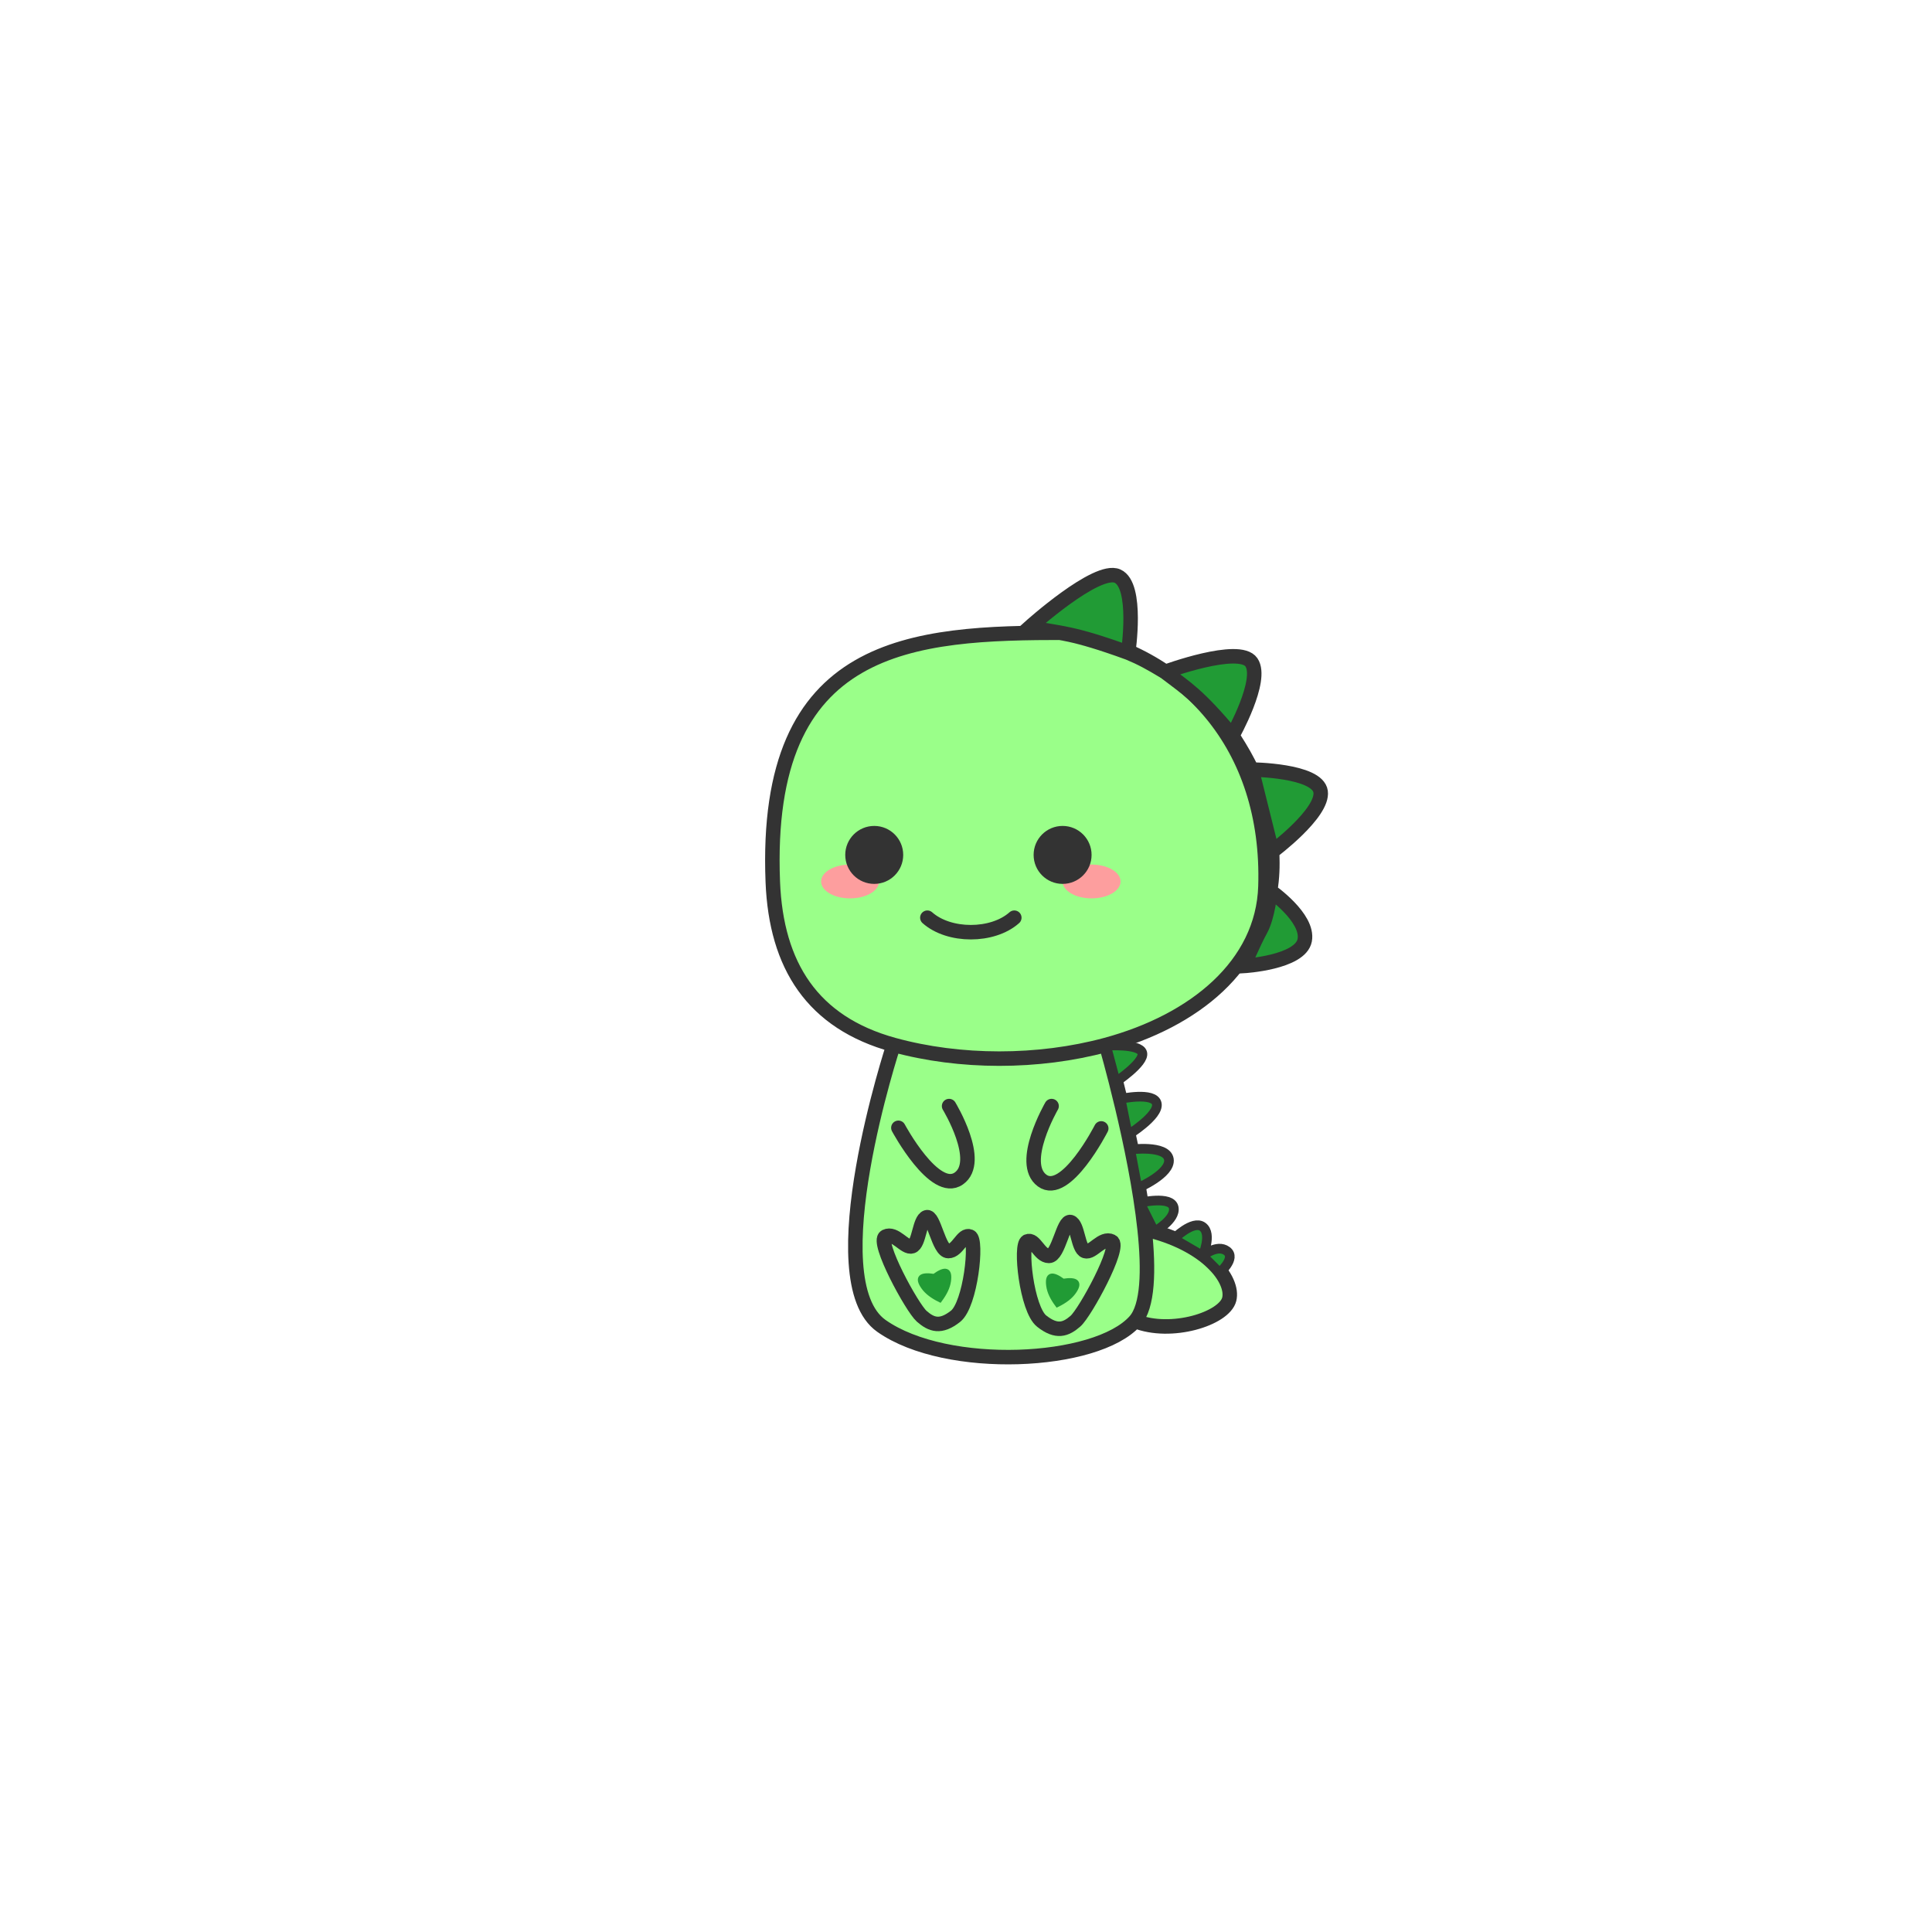 <svg width="400" height="400" viewBox="0 0 400 400" fill="none" xmlns="http://www.w3.org/2000/svg">
<path d="M160 182.6C158 132.6 189 131 220.5 131C245.168 134.988 262.921 154.318 262 183.5C261.486 199.777 247.346 211.368 229 216.333C229 216.333 235.178 237.59 236.981 254.5C250 257.5 255.5 265 254.5 269C253.5 273 242.5 276.5 235 273.5C227 282.5 196 284.021 182.5 274.521C169 265.021 185 216.333 185 216.333C168.219 211.71 160.693 199.933 160 182.6Z" fill="#9AFF89"/>
<path d="M185 216.333C168.219 211.71 160.693 199.933 160 182.6C158 132.6 189 131 220.5 131C245.168 134.988 262.921 154.318 262 183.5C261.486 199.777 247.346 211.368 229 216.333M185 216.333C185 216.333 169 265.021 182.5 274.521C196 284.021 227 282.5 235 273.5M185 216.333C198.718 220.112 214.946 220.136 229 216.333M235 273.5C237.685 270.479 237.892 263.044 236.981 254.5M235 273.5C242.5 276.5 253.5 273 254.5 269C255.5 265 250 257.5 236.981 254.5M229 216.333C229 216.333 235.178 237.59 236.981 254.5" stroke="#333333" stroke-width="3"/>
<path d="M222.294 267.495C221.6 268.471 220.474 269.343 218.915 270.109C217.882 268.713 217.286 267.454 217.112 266.236C216.773 263.864 217.767 263.54 220.095 265.251C222.949 264.799 223.683 265.542 222.294 267.495Z" fill="#219B35" stroke="#219B35" stroke-linecap="round"/>
<path d="M186 233.5C186 233.5 193.5 247.5 198.5 244C203.5 240.5 196.5 229 196.5 229" stroke="#333333" stroke-width="3" stroke-linecap="round"/>
<path d="M228 233.627C228 233.627 220.658 248.021 215.763 244.422C210.868 240.824 217.721 229 217.721 229" stroke="#333333" stroke-width="3" stroke-linecap="round"/>
<path d="M241.195 139.11C238.013 137.202 236.302 136.257 233.573 135.123C221.848 130.879 219.881 131.2 213.156 129.887C213.156 129.887 227.06 117.351 231.367 119.275C235.673 121.2 233.573 135.123 233.573 135.123C236.302 136.257 238.013 137.202 241.195 139.11C241.195 139.11 256.56 133.437 259.092 137.123C261.625 140.809 255.149 152.312 255.149 152.312C257.343 155.758 258.022 157.072 259.154 159.327C259.154 159.327 272.801 159.447 273.421 163.904C274.042 168.361 263.383 176.315 263.383 176.315C263.499 179.717 263.406 181.488 263 184.446C263 184.446 270.994 189.987 270.129 194.651C269.263 199.315 257.5 200 257.5 200C257.5 200 259.483 195.257 261 192.5C262.517 189.743 263.011 184.595 263 184.446C263.406 181.488 263.499 179.717 263.383 176.315L259.154 159.327C258.022 157.072 257.343 155.758 255.149 152.312C247.903 143.72 245.8 142.65 241.195 139.11Z" fill="#219B35"/>
<path d="M233.573 135.123C236.302 136.257 238.013 137.202 241.195 139.11M233.573 135.123C233.573 135.123 235.673 121.2 231.367 119.275C227.06 117.351 213.156 129.887 213.156 129.887C219.881 131.2 221.848 130.879 233.573 135.123ZM241.195 139.11C241.195 139.11 256.56 133.437 259.092 137.123C261.625 140.809 255.149 152.312 255.149 152.312M241.195 139.11C245.8 142.65 247.903 143.72 255.149 152.312M255.149 152.312C257.343 155.758 258.022 157.072 259.154 159.327M259.154 159.327C259.154 159.327 272.801 159.447 273.421 163.904C274.042 168.361 263.383 176.315 263.383 176.315M259.154 159.327L263.383 176.315M263.383 176.315C263.499 179.717 263.406 181.488 263 184.446M263 184.446C263 184.446 270.994 189.987 270.129 194.651C269.263 199.315 257.5 200 257.5 200C257.5 200 259.483 195.257 261 192.5C262.517 189.743 263.011 184.595 263 184.446Z" stroke="#333333" stroke-width="3" stroke-linecap="round"/>
<ellipse cx="176" cy="182.5" rx="6" ry="3.5" fill="#FD9E9E"/>
<ellipse cx="226" cy="182.5" rx="6" ry="3.5" fill="#FD9E9E"/>
<circle cx="181" cy="177" r="6" fill="#333333"/>
<circle cx="220" cy="177" r="6" fill="#333333"/>
<path d="M192 190C196.5 194 205.5 194 210 190" stroke="#333333" stroke-width="3" stroke-linecap="round"/>
<path d="M212.668 257.024C211.092 257.698 212.565 271.076 215.668 273.524C218.771 275.972 220.668 275.27 222.668 273.524C224.668 271.778 232.168 258.024 230.168 257.024C228.168 256.024 226.168 259.524 224.668 259.024C223.168 258.524 223.168 253.524 221.668 253.024C220.168 252.524 219.168 260.024 217.168 260.024C215.168 260.024 214.243 256.35 212.668 257.024Z" stroke="#333333" stroke-width="3" stroke-linecap="round"/>
<path d="M191.209 266.495C191.904 267.471 193.03 268.343 194.588 269.109C195.621 267.713 196.218 266.454 196.392 265.236C196.73 262.864 195.737 262.54 193.408 264.251C190.554 263.799 189.82 264.542 191.209 266.495Z" fill="#219B35" stroke="#219B35" stroke-linecap="round"/>
<path d="M200.836 256.024C202.412 256.698 200.939 270.076 197.836 272.524C194.733 274.972 192.836 274.27 190.836 272.524C188.836 270.778 181.336 257.024 183.336 256.024C185.336 255.024 187.336 258.524 188.836 258.024C190.336 257.524 190.336 252.524 191.836 252.024C193.336 251.524 194.336 259.024 196.336 259.024C198.336 259.024 199.26 255.35 200.836 256.024Z" stroke="#333333" stroke-width="3" stroke-linecap="round"/>
<path d="M229 216.5C229 216.5 236 216 236.5 218C237 220 231 224 231 224L232 227.5C232 227.5 239 226 239.5 228.5C240 231 233.5 235 233.5 235L234 238C234 238 241.5 237 242 240C242.5 243 235.5 246 235.5 246L236 249C236 249 242.5 247.5 243 250C243.5 252.5 239 255 239 255L243 256.5C243 256.5 247 252.5 249 254C251 255.5 249 260 249 260C249 260 252 257.5 254 259C256 260.5 252.5 263.5 252.5 263.5L249 260L243 256.5L239 255L236 249L235.5 246L234 238L233.5 235L232 227.5L231 224L229 216.5Z" fill="#219B35"/>
<path d="M231 224C231 224 237 220 236.5 218C236 216 229 216.5 229 216.5L231 224ZM231 224L232 227.5M232 227.5C232 227.5 239 226 239.5 228.5C240 231 233.5 235 233.5 235M232 227.5L233.5 235M233.5 235L234 238M234 238C234 238 241.5 237 242 240C242.5 243 235.5 246 235.5 246M234 238L235.5 246M235.5 246L236 249M236 249C236 249 242.5 247.5 243 250C243.5 252.5 239 255 239 255M236 249L239 255M239 255L243 256.5M243 256.5C243 256.5 247 252.5 249 254C251 255.5 249 260 249 260M243 256.5L249 260M249 260C249 260 252 257.5 254 259C256 260.5 252.5 263.5 252.5 263.5L249 260Z" stroke="#333333" stroke-width="2" stroke-linecap="round"/>
</svg>
